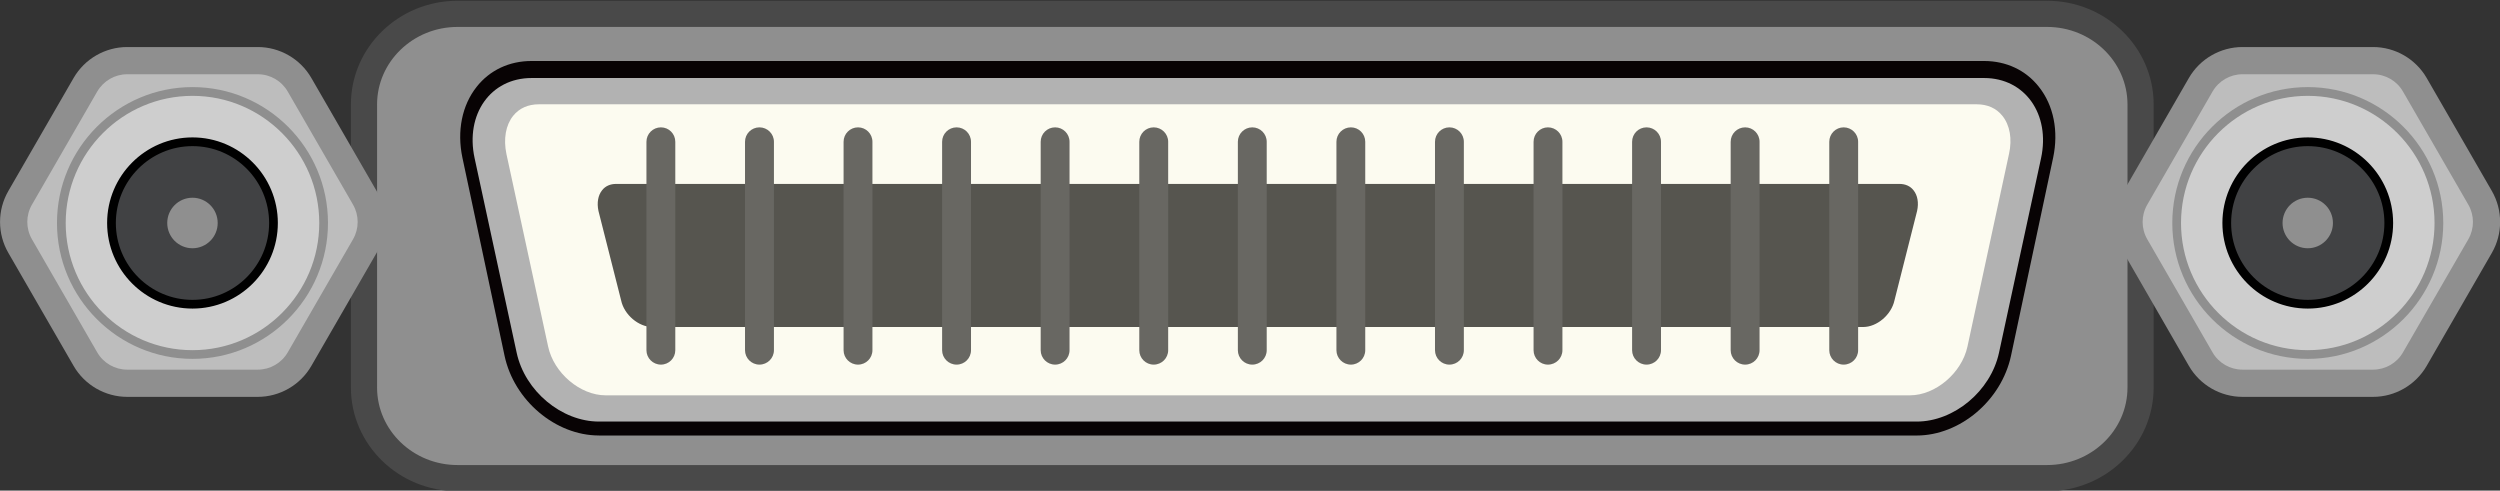 <?xml version="1.0" encoding="utf-8"?>
<!-- Generator: Adobe Illustrator 16.0.0, SVG Export Plug-In . SVG Version: 6.00 Build 0)  -->
<!DOCTYPE svg PUBLIC "-//W3C//DTD SVG 1.1//EN" "http://www.w3.org/Graphics/SVG/1.1/DTD/svg11.dtd">
<svg version="1.1" id="图层_1" xmlns="http://www.w3.org/2000/svg" xmlns:xlink="http://www.w3.org/1999/xlink" x="0px" y="0px"
	 width="71.65px" height="14.06px" viewBox="0 0 71.65 14.06" enable-background="new 0 0 71.65 14.06" xml:space="preserve">
<rect x="0" y="0" width="71.65" height="14.06" fill="#333333" stroke="none"/>
<g>
	<g>
		<path fill="#8F8F8F" d="M61.349,11.106c0,1.434-1.201,2.597-2.68,2.597H13.112c-1.479,0-2.68-1.163-2.68-2.597V2.994
			c0-1.435,1.201-2.597,2.68-2.597h45.557c1.479,0,2.68,1.162,2.68,2.597V11.106z"/>
		<path fill="#494949" d="M58.669,14.078H13.112c-1.685,0-3.055-1.333-3.055-2.972V2.994c0-1.639,1.37-2.972,3.055-2.972h45.557
			c1.684,0,3.055,1.333,3.055,2.972v8.112C61.724,12.745,60.353,14.078,58.669,14.078z M13.112,0.772
			c-1.271,0-2.305,0.997-2.305,2.222v8.112c0,1.226,1.034,2.222,2.305,2.222h45.557c1.271,0,2.305-0.996,2.305-2.222V2.994
			c0-1.225-1.034-2.222-2.305-2.222H13.112z"/>
	</g>
	<g>
		<path fill="#080304" d="M17.165,12.481c-1.243,0-2.433-1.005-2.705-2.288L13.253,4.52c-0.161-0.762-0.013-1.502,0.408-2.032
			c0.376-0.477,0.936-0.74,1.572-0.74h41.629c0.638,0,1.197,0.263,1.572,0.74c0.423,0.53,0.57,1.271,0.409,2.032l-1.207,5.674
			c-0.274,1.283-1.462,2.288-2.705,2.288H17.165z"/>
	</g>
	<g>
		<path fill="#B2B2B2" d="M57.291,10.111c-0.239,1.1-1.29,1.971-2.358,1.971H17.165c-1.068,0-2.119-0.871-2.357-1.971l-1.206-5.578
			c-0.272-1.257,0.456-2.297,1.633-2.297h41.629c1.177,0,1.903,1.041,1.633,2.297L57.291,10.111z"/>
	</g>
	<g>
		<path fill="#FCFBF0" d="M17.356,11.33c-0.729,0-1.483-0.639-1.646-1.396l-1.196-5.522c-0.089-0.429-0.021-0.828,0.195-1.095
			c0.172-0.214,0.427-0.328,0.736-0.328h41.206c0.31,0,0.563,0.113,0.735,0.328c0.218,0.267,0.288,0.666,0.192,1.096l-1.191,5.521
			c-0.164,0.758-0.919,1.396-1.647,1.396H17.356z"/>
	</g>
	<g>
		<g>
			<path fill="#56554F" d="M18.7,9.372c-0.397,0-0.81-0.349-0.898-0.761l-0.65-2.565c-0.05-0.234-0.012-0.451,0.106-0.596
				c0.093-0.117,0.23-0.179,0.4-0.179h36.78c0.17,0,0.308,0.062,0.401,0.179c0.119,0.145,0.157,0.362,0.105,0.596l-0.649,2.565
				c-0.09,0.412-0.501,0.761-0.897,0.761H18.7z"/>
		</g>
		<g>
			<path fill="#686762" d="M19.354,10.037c0,0.228-0.184,0.413-0.412,0.413l0,0c-0.229,0-0.415-0.186-0.415-0.413V4.064
				c0-0.229,0.186-0.414,0.415-0.414l0,0c0.229,0,0.412,0.186,0.412,0.414V10.037z"/>
		</g>
		<g>
			<path fill="#686762" d="M22.181,10.037c0,0.228-0.187,0.413-0.415,0.413l0,0c-0.229,0-0.414-0.186-0.414-0.413V4.064
				c0-0.229,0.185-0.414,0.414-0.414l0,0c0.229,0,0.415,0.186,0.415,0.414V10.037z"/>
		</g>
		<g>
			<path fill="#686762" d="M25.004,10.037c0,0.228-0.185,0.413-0.413,0.413l0,0c-0.229,0-0.414-0.186-0.414-0.413V4.064
				c0-0.229,0.186-0.414,0.414-0.414l0,0c0.229,0,0.413,0.186,0.413,0.414V10.037z"/>
		</g>
		<g>
			<path fill="#686762" d="M27.829,10.037c0,0.228-0.184,0.413-0.413,0.413l0,0c-0.229,0-0.415-0.186-0.415-0.413V4.064
				c0-0.229,0.187-0.414,0.415-0.414l0,0c0.229,0,0.413,0.186,0.413,0.414V10.037z"/>
		</g>
		<g>
			<path fill="#686762" d="M30.653,10.037c0,0.228-0.185,0.413-0.413,0.413l0,0c-0.229,0-0.414-0.186-0.414-0.413V4.064
				c0-0.229,0.185-0.414,0.414-0.414l0,0c0.229,0,0.413,0.186,0.413,0.414V10.037z"/>
		</g>
		<g>
			<path fill="#686762" d="M33.48,10.037c0,0.228-0.187,0.413-0.415,0.413l0,0c-0.229,0-0.413-0.186-0.413-0.413V4.064
				c0-0.229,0.184-0.414,0.413-0.414l0,0c0.229,0,0.415,0.186,0.415,0.414V10.037z"/>
		</g>
		<g>
			<path fill="#686762" d="M36.304,10.037c0,0.228-0.186,0.413-0.413,0.413l0,0c-0.229,0-0.414-0.186-0.414-0.413V4.064
				c0-0.229,0.186-0.414,0.414-0.414l0,0c0.228,0,0.413,0.186,0.413,0.414V10.037z"/>
		</g>
		<g>
			<path fill="#686762" d="M39.128,10.037c0,0.228-0.185,0.413-0.411,0.413l0,0c-0.229,0-0.415-0.186-0.415-0.413V4.064
				c0-0.229,0.186-0.414,0.415-0.414l0,0c0.227,0,0.411,0.186,0.411,0.414V10.037z"/>
		</g>
		<g>
			<path fill="#686762" d="M41.954,10.037c0,0.228-0.185,0.413-0.414,0.413l0,0c-0.229,0-0.413-0.186-0.413-0.413V4.064
				c0-0.229,0.185-0.414,0.413-0.414l0,0c0.229,0,0.414,0.186,0.414,0.414V10.037z"/>
		</g>
		<g>
			<path fill="#686762" d="M44.779,10.037c0,0.228-0.186,0.413-0.415,0.413l0,0c-0.228,0-0.412-0.186-0.412-0.413V4.064
				c0-0.229,0.185-0.414,0.412-0.414l0,0c0.229,0,0.415,0.186,0.415,0.414V10.037z"/>
		</g>
		<g>
			<path fill="#686762" d="M47.604,10.037c0,0.228-0.187,0.413-0.414,0.413l0,0c-0.229,0-0.414-0.186-0.414-0.413V4.064
				c0-0.229,0.185-0.414,0.414-0.414l0,0c0.228,0,0.414,0.186,0.414,0.414V10.037z"/>
		</g>
		<g>
			<path fill="#686762" d="M50.429,10.037c0,0.228-0.185,0.413-0.413,0.413l0,0c-0.229,0-0.415-0.186-0.415-0.413V4.064
				c0-0.229,0.187-0.414,0.415-0.414l0,0c0.229,0,0.413,0.186,0.413,0.414V10.037z"/>
		</g>
		<g>
			<path fill="#686762" d="M53.254,10.037c0,0.228-0.186,0.413-0.415,0.413l0,0c-0.228,0-0.412-0.186-0.412-0.413V4.064
				c0-0.229,0.185-0.414,0.412-0.414l0,0c0.229,0,0.415,0.186,0.415,0.414V10.037z"/>
		</g>
	</g>
	<g>
		<path fill="#BDBDBD" d="M64.27,10.984c-0.492,0-0.95-0.264-1.196-0.69l-1.872-3.24c-0.247-0.427-0.247-0.957,0-1.384l1.87-3.241
			c0.248-0.427,0.706-0.691,1.198-0.691h3.742c0.493,0,0.951,0.266,1.196,0.691L71.08,5.67c0.247,0.427,0.247,0.957-0.001,1.385
			l-1.871,3.238c-0.245,0.426-0.703,0.691-1.196,0.691H64.27z"/>
	</g>
	<g>
		<path fill="#8F8F8F" d="M68.012,2.128c0.354,0,0.683,0.189,0.858,0.497l1.872,3.24c0.177,0.306,0.177,0.686,0,0.993l-1.872,3.24
			c-0.176,0.308-0.505,0.496-0.858,0.496H64.27c-0.354,0-0.683-0.188-0.859-0.496l-1.87-3.24c-0.178-0.307-0.178-0.687,0-0.993
			l1.87-3.24c0.177-0.307,0.505-0.497,0.859-0.497H68.012 M68.012,1.348H64.27c-0.631,0-1.22,0.339-1.536,0.886l-1.869,3.24
			c-0.318,0.547-0.318,1.226,0,1.773l1.869,3.24c0.316,0.547,0.905,0.887,1.536,0.887h3.742c0.631,0,1.22-0.34,1.536-0.887
			l1.869-3.24c0.315-0.547,0.315-1.226,0-1.773l-1.869-3.24C69.231,1.687,68.643,1.348,68.012,1.348"/>
	</g>
	<g>
		<path fill="#CECECE" d="M69.898,6.391c0,2.082-1.683,3.77-3.758,3.77s-3.758-1.688-3.758-3.77c0-2.082,1.683-3.769,3.758-3.769
			S69.898,4.309,69.898,6.391"/>
	</g>
	<g>
		<path fill="#8F8F8F" d="M66.141,10.285c-2.142,0-3.883-1.748-3.883-3.895c0-2.147,1.741-3.894,3.883-3.894
			c2.141,0,3.883,1.747,3.883,3.894C70.023,8.537,68.281,10.285,66.141,10.285z M66.141,2.747c-2.003,0-3.633,1.635-3.633,3.644
			c0,2.01,1.63,3.645,3.633,3.645s3.633-1.635,3.633-3.645C69.773,4.381,68.144,2.747,66.141,2.747z"/>
	</g>
	<g>
		<path fill="#414244" d="M68.462,6.391c0,1.286-1.039,2.328-2.321,2.328s-2.322-1.042-2.322-2.328c0-1.286,1.04-2.328,2.322-2.328
			S68.462,5.105,68.462,6.391"/>
	</g>
	<g>
		<path d="M66.141,8.844c-1.35,0-2.447-1.1-2.447-2.453c0-1.353,1.098-2.453,2.447-2.453c1.349,0,2.446,1.101,2.446,2.453
			C68.587,7.744,67.489,8.844,66.141,8.844z M66.141,4.188c-1.212,0-2.197,0.988-2.197,2.203s0.985,2.203,2.197,2.203
			c1.211,0,2.196-0.988,2.196-2.203S67.352,4.188,66.141,4.188z"/>
	</g>
	<g>
		<path fill="#8F8F8F" d="M66.862,6.391c0,0.4-0.322,0.724-0.722,0.724c-0.398,0-0.722-0.324-0.722-0.724
			c0-0.399,0.323-0.724,0.722-0.724C66.54,5.667,66.862,5.991,66.862,6.391"/>
	</g>
	<g>
		<path fill="#BDBDBD" d="M3.646,10.984c-0.492,0-0.95-0.264-1.198-0.69l-1.871-3.24c-0.246-0.427-0.246-0.957,0-1.384l1.87-3.241
			c0.249-0.427,0.707-0.691,1.199-0.691h3.742c0.492,0,0.951,0.266,1.197,0.691l1.87,3.241c0.246,0.427,0.246,0.957,0,1.385
			l-1.87,3.238c-0.246,0.426-0.705,0.691-1.197,0.691H3.646z"/>
	</g>
	<g>
		<path fill="#8F8F8F" d="M7.388,2.128c0.354,0,0.682,0.189,0.859,0.497l1.871,3.24c0.177,0.306,0.177,0.686,0,0.993l-1.871,3.24
			c-0.178,0.308-0.505,0.496-0.859,0.496H3.646c-0.355,0-0.682-0.188-0.86-0.496l-1.87-3.24c-0.178-0.307-0.178-0.687,0-0.993
			l1.87-3.24c0.179-0.307,0.505-0.497,0.86-0.497H7.388 M7.388,1.348H3.646c-0.631,0-1.22,0.339-1.536,0.886l-1.871,3.24
			c-0.317,0.547-0.317,1.226,0,1.773l1.871,3.24c0.316,0.547,0.905,0.887,1.536,0.887h3.742c0.63,0,1.22-0.34,1.535-0.887
			l1.871-3.24c0.314-0.547,0.314-1.226,0-1.773l-1.871-3.24C8.607,1.687,8.018,1.348,7.388,1.348"/>
	</g>
	<g>
		<path fill="#CECECE" d="M9.274,6.391c0,2.082-1.683,3.77-3.758,3.77c-2.077,0-3.759-1.688-3.759-3.77
			c0-2.082,1.682-3.769,3.759-3.769C7.592,2.622,9.274,4.309,9.274,6.391"/>
	</g>
	<g>
		<path fill="#8F8F8F" d="M5.517,10.285c-2.142,0-3.884-1.748-3.884-3.895c0-2.147,1.742-3.894,3.884-3.894
			c2.141,0,3.883,1.747,3.883,3.894C9.399,8.537,7.657,10.285,5.517,10.285z M5.517,2.747c-2.004,0-3.634,1.635-3.634,3.644
			c0,2.01,1.63,3.645,3.634,3.645c2.003,0,3.633-1.635,3.633-3.645C9.149,4.381,7.52,2.747,5.517,2.747z"/>
	</g>
	<g>
		<path fill="#414244" d="M7.838,6.391c0,1.286-1.04,2.328-2.321,2.328c-1.282,0-2.322-1.042-2.322-2.328
			c0-1.286,1.04-2.328,2.322-2.328C6.798,4.063,7.838,5.105,7.838,6.391"/>
	</g>
	<g>
		<path d="M5.517,8.844c-1.35,0-2.447-1.1-2.447-2.453c0-1.353,1.098-2.453,2.447-2.453c1.349,0,2.446,1.101,2.446,2.453
			C7.963,7.744,6.865,8.844,5.517,8.844z M5.517,4.188c-1.212,0-2.197,0.988-2.197,2.203s0.985,2.203,2.197,2.203
			c1.211,0,2.196-0.988,2.196-2.203S6.728,4.188,5.517,4.188z"/>
	</g>
	<g>
		<path fill="#8F8F8F" d="M6.239,6.391c0,0.4-0.324,0.724-0.723,0.724c-0.399,0-0.723-0.324-0.723-0.724
			c0-0.399,0.323-0.724,0.723-0.724C5.915,5.667,6.239,5.991,6.239,6.391"/>
	</g>
</g>
</svg>
